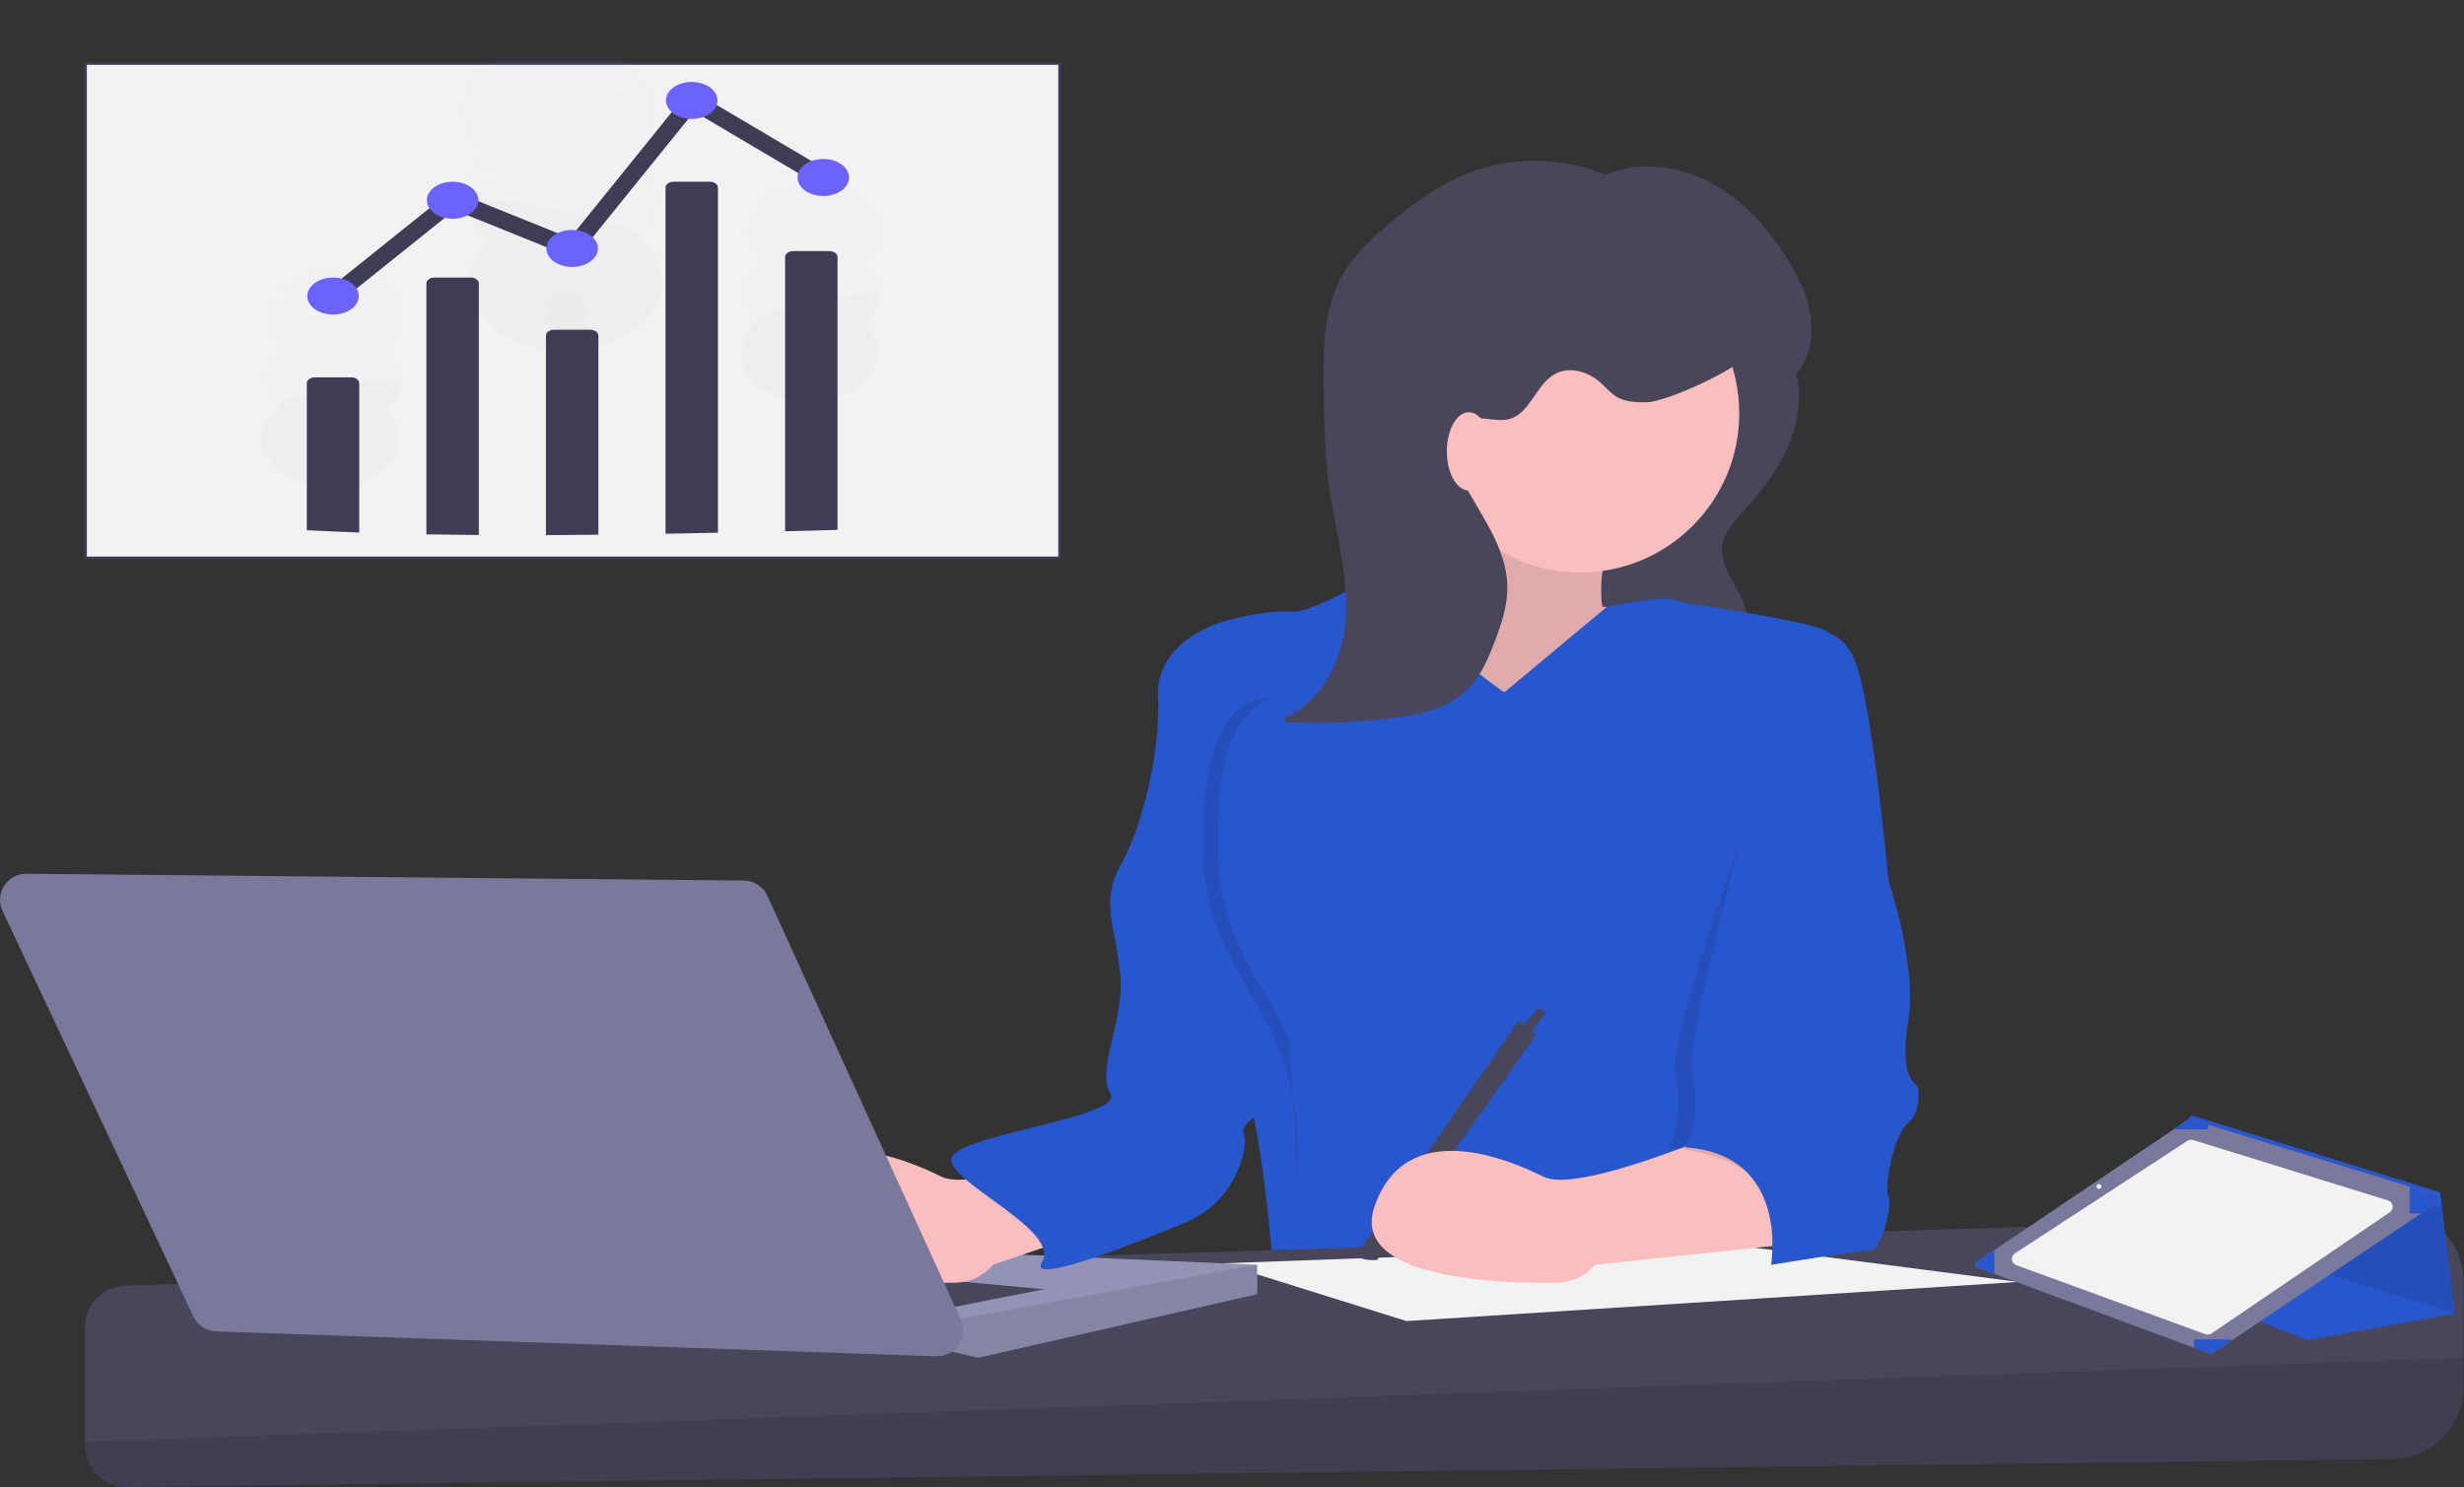 <svg width="1007" height="608" viewBox="0 0 1007 608" fill="none" xmlns="http://www.w3.org/2000/svg">
<rect x="0" y="0" width="1007" height="608" fill="#333333" stroke="none"/>
<g id="undraw_multitasking_hqg3 1">
<g clip-path="url(#clip0)">
<path id="Vector" d="M734.074 152.714C736.679 162.974 734.695 174.008 730.285 183.632C725.875 193.255 719.175 201.643 712.085 209.504C708.517 213.459 704.657 217.663 703.9 222.935C702.891 229.964 707.631 236.325 710.814 242.673C713.598 248.233 715.287 254.276 715.788 260.473C716.216 265.795 715.551 271.659 711.823 275.482C708.229 279.167 702.71 280.058 697.585 280.535C683.469 281.845 669.249 281.501 655.213 279.511C659.146 274.28 657.668 271.034 657.299 264.5C656.573 251.681 647.245 240.076 645.433 227.365C643.993 217.26 650.682 207.983 657.005 199.97L685.997 163.226C690.801 157.137 695.586 150.866 699.036 143.885C701.501 138.897 701.963 129.532 708.165 127.869C719.851 124.735 731.801 143.765 734.074 152.714Z" fill="#47465A"/>
<path id="Vector_2" d="M591.799 183C591.799 183 571.799 242 561.799 246C551.799 250 621.799 322 621.799 322L672.799 297L674.799 249L654.799 248C654.799 248 651.799 228 661.799 218C671.799 208 591.799 183 591.799 183Z" fill="#FBBEBE"/>
<path id="Vector_3" opacity="0.1" d="M591.799 183C591.799 183 571.799 242 561.799 246C551.799 250 621.799 322 621.799 322L672.799 297L674.799 249L654.799 248C654.799 248 651.799 228 661.799 218C671.799 208 591.799 183 591.799 183Z" fill="black"/>
<path id="Vector_4" d="M614.799 283C614.799 283 571.799 254 569.799 230C569.799 230 537.799 251 527.799 250C517.799 249 490.799 255 490.799 259C490.799 263 515.799 376 515.799 376C515.799 376 497.799 424 506.799 439C515.799 454 520.799 524 520.799 524H728.799C728.799 524 700.799 475 715.799 440C730.799 405 736.799 258 736.799 258C736.799 258 725.799 250 714.799 252C703.799 254 690.799 246 682.799 245C674.799 244 656.668 248.094 656.668 248.094L614.799 283Z" fill="#2856CD"/>
<path id="Vector_5" d="M1006.8 522.928V566.928C1006.8 574.672 1003.75 582.103 998.306 587.612C992.865 593.121 985.472 596.263 977.729 596.359L51.912 607.789C49.674 607.817 47.454 607.4 45.379 606.563C43.304 605.726 41.416 604.485 39.824 602.912C38.232 601.34 36.968 599.467 36.105 597.403C35.243 595.338 34.798 593.123 34.798 590.886V542.247C34.798 537.893 36.494 533.709 39.525 530.583C42.556 527.457 46.685 525.633 51.038 525.499L979.883 496.831C983.378 496.723 986.859 497.318 990.12 498.581C993.38 499.844 996.354 501.749 998.864 504.183C1001.37 506.617 1003.37 509.531 1004.73 512.751C1006.1 515.971 1006.8 519.432 1006.8 522.928V522.928Z" fill="#47465A"/>
<path id="Vector_6" opacity="0.1" d="M1006.8 555V566.928C1006.8 574.672 1003.75 582.103 998.306 587.612C992.865 593.121 985.472 596.263 977.729 596.359L51.912 607.789C49.674 607.817 47.454 607.4 45.379 606.563C43.304 605.726 41.416 604.485 39.824 602.912C38.232 601.34 36.968 599.467 36.105 597.403C35.243 595.338 34.798 593.123 34.798 590.886V589.32L1006.8 555Z" fill="black"/>
<path id="Vector_7" d="M824.799 524L707.659 508.801L499.362 516.4L574.799 540L824.799 524Z" fill="#F2F2F2"/>
<path id="Vector_8" d="M513.799 517V529L399.799 555L388.659 552.43L386.799 552L304.799 508L513.799 517Z" fill="#9493B6"/>
<path id="Vector_9" opacity="0.1" d="M513.799 517V529L399.799 555L388.659 552.43L386.799 540L513.799 517Z" fill="black"/>
<path id="Vector_10" d="M382.799 536C384.799 535 426.799 527 426.799 527L350.799 520L382.799 536Z" fill="#47465A"/>
<path id="Vector_11" d="M645.799 234C681.697 234 710.799 204.899 710.799 169C710.799 133.102 681.697 104 645.799 104C609.9 104 580.799 133.102 580.799 169C580.799 204.899 609.9 234 645.799 234Z" fill="#FBBEBE"/>
<path id="Vector_12" d="M456.799 463C456.799 463 398.799 488 384.799 481C370.799 474 328.799 456 315.799 493C305.315 522.838 366.515 524.712 390.6 524.319C393.512 524.272 396.379 523.593 399.003 522.329C401.627 521.065 403.946 519.247 405.799 517V517L489.299 488.5C489.299 488.5 470.799 457 456.799 463Z" fill="#FBBEBE"/>
<path id="Vector_13" d="M620.799 417L627.799 423L562.799 515C562.799 515 552.799 516 555.799 511L620.799 417Z" fill="#47465A"/>
<path id="Vector_14" d="M624.799 423L631.799 414L628.799 412L621.799 420L624.799 423Z" fill="#47465A"/>
<path id="Vector_15" d="M506.299 252.5C506.299 252.5 472.299 258.5 473.299 284.5C474.299 310.5 465.799 340 457.799 354C449.799 368 455.799 379 457.799 398C459.799 417 447.799 437 453.799 447C459.799 457 388.799 464 388.799 474C388.799 484 433.799 503 425.799 516C420.043 525.353 460.612 509.602 483.829 500.028C489.875 497.59 495.243 493.73 499.479 488.774C503.714 483.819 506.691 477.914 508.158 471.563C508.861 468.375 509.049 465.5 508.299 463.5C505.299 455.5 540.799 445 541.799 425C542.799 405 536.799 385 531.799 365C526.799 345 506.299 252.5 506.299 252.5Z" fill="#2856CD"/>
<path id="Vector_16" d="M10.777 357.161L304.016 359.936C306.043 359.955 308.023 360.552 309.723 361.656C311.423 362.76 312.773 364.327 313.615 366.171L392.642 539.321C393.397 540.974 393.716 542.792 393.571 544.603C393.425 546.413 392.819 548.157 391.811 549.668C390.802 551.179 389.424 552.407 387.808 553.236C386.191 554.065 384.389 554.467 382.574 554.404L88.305 544.225C86.346 544.157 84.443 543.551 82.806 542.472C81.169 541.393 79.861 539.883 79.026 538.109L1.028 372.363C0.26 370.73 -0.082 368.929 0.036 367.128C0.153 365.328 0.726 363.586 1.7 362.067C2.674 360.548 4.018 359.301 5.605 358.443C7.193 357.585 8.972 357.144 10.777 357.161Z" fill="#7A799C"/>
<path id="Vector_17" d="M702.799 463C702.799 463 644.799 488 630.799 481C616.799 474 574.799 456 561.799 493C551.315 522.838 612.515 524.712 636.6 524.319C639.512 524.272 642.379 523.593 645.003 522.329C647.627 521.065 649.946 519.247 651.799 517V517L736.799 508C736.799 508 716.799 457 702.799 463Z" fill="#FBBEBE"/>
<path id="Vector_18" opacity="0.1" d="M737.299 273.5C737.299 273.5 751.799 254 758.799 272C765.799 290 764.799 360 764.799 360C764.799 360 776.799 395 772.799 418C768.799 441 776.799 444 776.799 444C776.799 444 778.799 454 772.799 459C766.799 464 762.799 486 764.799 489C766.799 492 761.799 511 757.799 511C753.799 511 745.299 509.5 745.299 509.5C745.299 509.5 724.799 472 681.799 469C681.799 469 688.799 459 684.799 439C680.799 419 737.299 273.5 737.299 273.5Z" fill="black"/>
<path id="Vector_19" d="M734.799 259C734.799 259 751.299 252.5 758.299 270.5C765.299 288.5 771.799 360 771.799 360C771.799 360 783.799 395 779.799 418C775.799 441 783.799 444 783.799 444C783.799 444 785.799 454 779.799 459C773.799 464 769.799 486 771.799 489C773.799 492 768.799 511 764.799 511C760.799 511 723.799 517 723.799 517C723.799 517 731.799 472 688.799 469C688.799 469 695.799 459 691.799 439C687.799 419 734.799 259 734.799 259Z" fill="#2856CD"/>
<path id="Vector_20" d="M667.573 77.272C657.601 71.035 646.317 67.2 634.61 66.069C622.903 64.937 611.093 66.541 600.111 70.754C588.339 75.385 577.94 82.924 568.214 91.014C560.412 97.504 552.804 104.584 548.011 113.53C540.744 127.092 540.765 143.236 540.962 158.622C541.133 172.017 541.307 185.453 543.133 198.725C545.637 216.927 551.246 234.949 549.958 253.277C548.67 271.606 537.898 291.161 519.891 294.817C536.642 296.084 553.48 295.599 570.13 293.37C580.624 291.964 591.64 289.56 599.312 282.264C604.915 276.936 608.082 269.589 610.838 262.364C613.607 255.103 616.143 247.557 616.045 239.786C615.843 223.616 604.615 210.053 597.287 195.638C595.231 191.592 593.425 187.242 593.497 182.703C593.568 178.165 595.937 173.401 600.155 171.725C605.36 169.657 611.387 172.742 616.798 171.296C625.491 168.974 627.748 156.901 635.729 152.746C641.635 149.672 649.173 151.977 654.139 156.412C656.36 158.396 658.262 160.793 660.837 162.287C664.329 164.312 668.571 164.411 672.608 164.455C680.144 164.539 705.867 152.725 711.299 147.5C716.597 174.753 755.997 151.035 733.385 110.827C725.513 96.828 715.07 83.825 701.179 75.762C687.288 67.698 669.565 65.198 654.982 71.93" fill="#47465A"/>
<path id="Vector_21" d="M600.299 200.5C605.269 200.5 609.299 193.337 609.299 184.5C609.299 175.664 605.269 168.5 600.299 168.5C595.328 168.5 591.299 175.664 591.299 184.5C591.299 193.337 595.328 200.5 600.299 200.5Z" fill="#FBBEBE"/>
<path id="Vector_22" d="M688.799 246.519C688.799 246.519 744.299 254.5 747.299 258.5C750.299 262.5 744.299 286.5 744.299 286.5L704.299 293.5L673.519 286.862L688.799 246.519Z" fill="#2856CD"/>
<path id="Vector_23" opacity="0.1" d="M518.679 285.677C510.321 284.236 502.169 291.801 497.841 301.775C493.513 311.749 492.337 323.7 491.912 335.311C491.489 346.851 491.739 358.636 494.367 369.607C499.763 392.136 514.25 408.064 522.634 428.78C529.073 445.216 531.677 462.905 530.247 480.5" fill="black"/>
<path id="Vector_24" d="M524.679 285.677C516.321 284.236 508.169 291.801 503.841 301.775C499.513 311.749 498.337 323.7 497.912 335.311C497.489 346.851 497.739 358.636 500.367 369.607C505.763 392.136 520.25 408.064 528.634 428.78C535.073 445.216 537.677 462.905 536.247 480.5" fill="#2856CD"/>
<path id="Vector_25" d="M846.099 509.119L942.837 547.814L1003.3 536.931L998.026 493.653L997.252 487.353L895.678 455.913L888.422 463.168L846.099 509.119Z" fill="#2856CD"/>
<path id="Vector_26" opacity="0.1" d="M901.724 463.616V505.491L1003.3 536.931L998.026 493.653L901.724 463.616Z" fill="black"/>
<path id="Vector_27" d="M808.219 518.162L815.065 520.697L896.711 550.934L903.056 553.284C903.255 553.359 903.47 553.385 903.682 553.36C903.894 553.335 904.097 553.26 904.273 553.14L911.75 548.127L989.528 495.946L996.876 491.018C997.088 490.876 997.255 490.677 997.359 490.443C997.462 490.209 997.497 489.951 997.459 489.699C997.422 489.446 997.314 489.209 997.147 489.015C996.98 488.822 996.762 488.68 996.518 488.605L984.801 485.017L902.44 459.786L895.249 457.58C895.057 457.52 894.853 457.505 894.653 457.534C894.454 457.564 894.263 457.638 894.096 457.752L888.431 461.569L815.051 510.986L807.94 515.777C807.733 515.915 807.569 516.108 807.466 516.333C807.362 516.558 807.322 516.808 807.351 517.055C807.38 517.301 807.476 517.535 807.629 517.73C807.782 517.926 807.986 518.075 808.219 518.162V518.162Z" fill="#7A799C"/>
<path id="Vector_28" d="M976.677 495.519L903.799 545.084C903.447 545.323 903.043 545.475 902.62 545.528C902.198 545.581 901.769 545.532 901.369 545.386L823.999 517.14C823.529 516.967 823.115 516.666 822.806 516.272C822.496 515.877 822.302 515.404 822.245 514.906C822.188 514.408 822.271 513.903 822.484 513.45C822.697 512.996 823.033 512.61 823.452 512.335L893.992 466.303C894.322 466.087 894.696 465.947 895.087 465.892C895.478 465.837 895.876 465.87 896.253 465.986L975.962 490.7C976.447 490.852 976.88 491.138 977.21 491.524C977.54 491.91 977.755 492.382 977.83 492.885C977.904 493.388 977.836 493.902 977.632 494.368C977.428 494.833 977.097 495.232 976.677 495.519Z" fill="#F2F2F2"/>
<path id="Vector_29" d="M984.801 485.017V495.946H989.528L996.876 491.019C997.088 490.876 997.255 490.677 997.359 490.443C997.462 490.209 997.497 489.951 997.459 489.699C997.422 489.446 997.314 489.209 997.147 489.015C996.98 488.822 996.762 488.68 996.518 488.605L984.801 485.017Z" fill="#2856CD"/>
<path id="Vector_30" d="M896.71 547.511V550.934L903.056 553.284C903.255 553.359 903.47 553.385 903.682 553.36C903.894 553.335 904.097 553.26 904.273 553.14L911.75 548.127V547.511H896.71Z" fill="#2856CD"/>
<path id="Vector_31" d="M808.219 518.162L815.065 520.697V510.986H815.051L807.94 515.777C807.733 515.915 807.569 516.108 807.466 516.333C807.362 516.558 807.322 516.808 807.351 517.055C807.38 517.301 807.476 517.535 807.629 517.73C807.782 517.926 807.986 518.075 808.219 518.162V518.162Z" fill="#2856CD"/>
<path id="Vector_32" d="M888.431 461.569H902.44V459.786L895.249 457.58C895.057 457.52 894.853 457.505 894.653 457.534C894.454 457.564 894.263 457.638 894.096 457.752L888.431 461.569Z" fill="#2856CD"/>
<path id="Vector_33" d="M857.799 486C858.351 486 858.799 485.552 858.799 485C858.799 484.448 858.351 484 857.799 484C857.246 484 856.799 484.448 856.799 485C856.799 485.552 857.246 486 857.799 486Z" fill="#F2F2F2"/>
<path id="Vector_34" d="M432.669 26H34.669V228H432.669V26Z" fill="#F2F2F2"/>
<path id="Vector_35" d="M433 26H35V228H433V26Z" stroke="#3F3D56" stroke-miterlimit="10"/>
<g id="grafico">
<g id="Group" opacity="0.1">
<path id="Vector_36" opacity="0.1" d="M225.383 165.297C225.398 165.551 225.424 165.8 225.462 166.043C228.386 165.206 231.257 164.305 234.074 163.342C235.577 163.198 236.974 162.707 238.054 161.943C238.878 161.645 239.697 161.335 240.509 161.024C240.325 160.745 240.117 160.474 239.885 160.214C238.302 158.417 235.897 157.294 233.247 157.356C230.597 157.418 228.304 158.653 226.886 160.514C225.799 161.983 225.28 163.635 225.383 165.297V165.297Z" fill="#3F3D56"/>
<path id="Vector_37" opacity="0.1" d="M224.951 155.851C225.007 157.507 225.675 159.121 226.886 160.53C228.473 162.321 230.878 163.444 233.529 163.382C233.713 163.382 233.904 163.363 234.074 163.353C235.577 163.209 236.974 162.718 238.054 161.953C238.787 161.452 239.405 160.87 239.885 160.23C240.946 158.76 241.463 157.118 241.388 155.463C241.313 153.807 240.648 152.194 239.456 150.776C237.87 148.979 235.464 147.856 232.814 147.918C230.164 147.98 227.875 149.214 226.458 151.076C225.372 152.542 224.851 154.191 224.951 155.851V155.851Z" fill="#3F3D56"/>
<path id="Vector_38" opacity="0.1" d="M233.095 153.937C237.633 153.83 241.153 150.282 240.958 146.014C240.763 141.745 236.927 138.371 232.389 138.478C227.851 138.585 224.33 142.132 224.525 146.401C224.72 150.67 228.557 154.044 233.095 153.937Z" fill="#3F3D56"/>
<path id="Vector_39" opacity="0.1" d="M232.664 144.492C237.202 144.385 240.722 140.838 240.527 136.569C240.332 132.3 236.496 128.927 231.958 129.034C227.42 129.141 223.899 132.688 224.094 136.957C224.289 141.226 228.126 144.6 232.664 144.492Z" fill="#3F3D56"/>
<path id="Vector_40" opacity="0.1" d="M232.233 135.045C236.771 134.938 240.291 131.391 240.096 127.122C239.901 122.853 236.065 119.48 231.527 119.587C226.989 119.694 223.468 123.241 223.663 127.51C223.858 131.779 227.695 135.152 232.233 135.045Z" fill="#3F3D56"/>
<path id="Vector_41" opacity="0.1" d="M259.698 61.955C260.774 60.902 261.746 59.796 262.608 58.646L240.904 56.609L264.254 56.182C266.334 52.629 267.383 48.807 267.336 44.952C267.29 41.097 266.149 37.289 263.984 33.762L233.194 46.174L261.386 30.237C258.516 26.956 254.738 24.133 250.288 21.945C245.837 19.756 240.808 18.247 235.512 17.513C230.216 16.778 224.767 16.833 219.503 17.675C214.238 18.516 209.27 20.125 204.906 22.404C200.543 24.681 196.878 27.579 194.137 30.917C191.397 34.255 189.639 37.962 188.975 41.809C188.31 45.655 188.752 49.558 190.274 53.276C191.795 56.994 194.363 60.449 197.818 63.424C196.143 65.064 194.718 66.828 193.567 68.686L222.064 78.486L191.857 71.987C189.963 76.493 189.662 81.267 190.982 85.877C192.302 90.488 195.201 94.789 199.416 98.391C195.043 102.671 192.434 107.748 191.887 113.043C191.34 118.338 192.878 123.637 196.324 128.334C199.771 133.03 204.986 136.935 211.376 139.602C217.765 142.269 225.069 143.59 232.454 143.414C239.838 143.238 247.005 141.573 253.134 138.608C259.264 135.643 264.109 131.499 267.115 126.649C270.122 121.799 271.168 116.439 270.135 111.181C269.102 105.924 266.031 100.981 261.273 96.919C266.502 91.808 269.19 85.582 268.904 79.241C268.619 72.9 265.377 66.812 259.698 61.955V61.955Z" fill="#2856CD"/>
<path id="Vector_42" opacity="0.1" d="M190.195 81.096C190.47 87.44 193.719 93.532 199.416 98.383C195.042 102.662 192.431 107.739 191.883 113.034C191.335 118.329 192.871 123.628 196.316 128.325C199.762 133.022 204.976 136.928 211.365 139.595C217.753 142.263 225.057 143.585 232.442 143.41C239.827 143.235 246.994 141.571 253.124 138.607C259.254 135.643 264.1 131.499 267.108 126.65C270.116 121.8 271.163 116.44 270.132 111.182C269.1 105.925 266.03 100.982 261.273 96.919C266.329 91.987 190.052 77.921 190.195 81.096Z" fill="black"/>
</g>
<g id="Group_2" opacity="0.1">
<path id="Vector_43" opacity="0.1" d="M139.182 215.056C139.182 215.235 139.156 215.413 139.126 215.597C137.046 215.002 135.002 214.366 132.995 213.687C131.926 213.586 130.931 213.238 130.161 212.696C129.574 212.481 128.992 212.263 128.413 212.042C128.544 211.844 128.692 211.653 128.857 211.469C129.984 210.189 131.691 209.389 133.578 209.433C135.465 209.476 137.096 210.351 138.089 211.675C138.866 212.712 139.243 213.879 139.182 215.056V215.056Z" fill="#3F3D56"/>
<path id="Vector_44" opacity="0.1" d="M139.476 208.333C139.439 209.511 138.966 210.66 138.107 211.664C136.98 212.939 135.269 213.741 133.386 213.698L133.01 213.676C131.941 213.576 130.946 213.228 130.176 212.685C129.653 212.328 129.213 211.915 128.872 211.458C128.118 210.413 127.749 209.246 127.8 208.069C127.851 206.892 128.321 205.745 129.165 204.735C130.292 203.455 132.003 202.655 133.886 202.698C135.769 202.742 137.404 203.617 138.416 204.94C139.183 205.983 139.549 207.155 139.476 208.333Z" fill="#3F3D56"/>
<path id="Vector_45" opacity="0.1" d="M139.779 201.622C139.913 198.585 137.404 196.063 134.175 195.99C130.946 195.917 128.221 198.319 128.087 201.357C127.954 204.394 130.463 206.916 133.691 206.989C136.92 207.062 139.646 204.66 139.779 201.622Z" fill="#3F3D56"/>
<path id="Vector_46" opacity="0.1" d="M140.071 194.9C140.205 191.863 137.696 189.341 134.467 189.268C131.239 189.194 128.513 191.597 128.379 194.635C128.246 197.672 130.755 200.194 133.983 200.267C137.212 200.34 139.938 197.937 140.071 194.9Z" fill="#3F3D56"/>
<path id="Vector_47" opacity="0.1" d="M140.367 188.175C140.501 185.138 137.992 182.616 134.763 182.543C131.534 182.47 128.809 184.872 128.675 187.91C128.542 190.947 131.051 193.469 134.279 193.542C137.508 193.615 140.234 191.213 140.367 188.175Z" fill="#3F3D56"/>
<path id="Vector_48" opacity="0.1" d="M114.648 141.535C113.881 140.786 113.187 139.999 112.569 139.182L128.011 137.707L111.392 137.437C109.907 134.909 109.156 132.19 109.184 129.446C109.213 126.701 110.02 123.99 111.558 121.479L133.484 130.293L113.403 118.961C115.436 116.615 118.118 114.595 121.283 113.026C124.449 111.457 128.03 110.374 131.803 109.842C135.577 109.311 139.462 109.344 143.218 109.938C146.973 110.533 150.518 111.676 153.631 113.297C156.745 114.919 159.361 116.983 161.317 119.363C163.272 121.742 164.525 124.385 164.997 127.127C165.47 129.87 165.152 132.652 164.063 135.303C162.974 137.953 161.138 140.414 158.669 142.532C159.865 143.697 160.882 144.953 161.702 146.276L141.434 153.266L162.924 148.62C164.277 151.826 164.496 155.224 163.563 158.507C162.63 161.789 160.573 164.853 157.579 167.421C160.697 170.463 162.562 174.074 162.959 177.842C163.356 181.61 162.269 185.382 159.824 188.727C157.378 192.072 153.672 194.855 149.129 196.758C144.586 198.661 139.39 199.606 134.135 199.487C128.879 199.368 123.776 198.188 119.41 196.083C115.043 193.978 111.589 191.032 109.442 187.583C107.295 184.134 106.542 180.32 107.269 176.578C107.996 172.836 110.174 169.316 113.554 166.421C109.827 162.786 107.909 158.356 108.107 153.843C108.306 149.331 110.609 144.997 114.648 141.538V141.535Z" fill="#2856CD"/>
<path id="Vector_49" opacity="0.1" d="M164.116 155.111C163.927 159.626 161.624 163.963 157.579 167.421C160.697 170.463 162.562 174.074 162.959 177.842C163.356 181.61 162.269 185.382 159.824 188.727C157.378 192.072 153.672 194.855 149.129 196.758C144.586 198.661 139.39 199.606 134.135 199.487C128.879 199.368 123.776 198.188 119.41 196.083C115.043 193.978 111.589 191.032 109.442 187.583C107.295 184.134 106.542 180.32 107.269 176.578C107.996 172.836 110.174 169.316 113.554 166.421C109.949 162.91 164.221 152.85 164.116 155.111Z" fill="black"/>
</g>
<g id="Group_3" opacity="0.1">
<path id="Vector_50" opacity="0.1" d="M334.938 179.927C334.938 180.108 334.912 180.284 334.885 180.467C332.803 179.873 330.759 179.237 328.754 178.558C327.684 178.457 326.688 178.109 325.916 177.566C325.334 177.353 324.747 177.134 324.168 176.913C324.3 176.716 324.449 176.524 324.612 176.34C325.74 175.06 327.446 174.26 329.333 174.303C331.22 174.347 332.852 175.222 333.844 176.545C334.621 177.583 334.999 178.75 334.938 179.927V179.927Z" fill="#3F3D56"/>
<path id="Vector_51" opacity="0.1" d="M335.254 173.204C335.215 174.382 334.742 175.531 333.882 176.534C332.754 177.809 331.047 178.612 329.16 178.569L328.784 178.547C327.714 178.446 326.718 178.098 325.946 177.556C325.425 177.198 324.985 176.784 324.642 176.329C323.888 175.284 323.519 174.117 323.571 172.94C323.622 171.763 324.092 170.615 324.935 169.606C326.063 168.328 327.773 167.526 329.656 167.569C331.54 167.612 333.179 168.488 334.186 169.811C334.956 170.853 335.325 172.025 335.254 173.204V173.204Z" fill="#3F3D56"/>
<path id="Vector_52" opacity="0.1" d="M335.547 166.491C335.681 163.454 333.172 160.932 329.943 160.859C326.714 160.785 323.989 163.188 323.855 166.225C323.722 169.263 326.231 171.784 329.459 171.858C332.688 171.931 335.414 169.528 335.547 166.491Z" fill="#3F3D56"/>
<path id="Vector_53" opacity="0.1" d="M335.843 159.769C335.977 156.731 333.468 154.21 330.239 154.136C327.01 154.063 324.285 156.466 324.151 159.503C324.018 162.541 326.527 165.062 329.755 165.136C332.984 165.209 335.71 162.806 335.843 159.769Z" fill="#3F3D56"/>
<path id="Vector_54" opacity="0.1" d="M336.139 153.047C336.273 150.009 333.764 147.488 330.535 147.414C327.306 147.341 324.581 149.744 324.447 152.781C324.313 155.819 326.823 158.34 330.051 158.414C333.28 158.487 336.006 156.084 336.139 153.047Z" fill="#3F3D56"/>
<path id="Vector_55" opacity="0.1" d="M310.403 106.406C309.636 105.657 308.942 104.871 308.328 104.053L323.77 102.592L307.152 102.303C305.667 99.775 304.916 97.055 304.944 94.311C304.971 91.567 305.778 88.856 307.313 86.344L329.239 95.158L309.159 83.832C311.187 81.48 313.869 79.454 317.035 77.88C320.202 76.306 323.786 75.218 327.563 74.683C331.341 74.149 335.231 74.18 338.992 74.773C342.752 75.367 346.302 76.512 349.42 78.135C352.538 79.759 355.157 81.826 357.113 84.21C359.069 86.593 360.321 89.24 360.791 91.986C361.26 94.732 360.937 97.518 359.842 100.171C358.747 102.823 356.902 105.285 354.424 107.403C355.619 108.568 356.635 109.824 357.454 111.146L337.186 118.137L358.676 113.491C360.03 116.697 360.251 120.094 359.318 123.377C358.384 126.659 356.326 129.722 353.33 132.289C356.449 135.33 358.314 138.942 358.712 142.709C359.109 146.477 358.023 150.248 355.578 153.593C353.133 156.938 349.428 159.721 344.885 161.624C340.343 163.527 335.147 164.473 329.892 164.353C324.636 164.234 319.534 163.054 315.168 160.949C310.802 158.844 307.348 155.899 305.201 152.449C303.055 149 302.303 145.187 303.031 141.445C303.758 137.703 305.937 134.183 309.317 131.289C305.59 127.654 303.672 123.224 303.87 118.711C304.069 114.199 306.372 109.865 310.411 106.406H310.403Z" fill="#2856CD"/>
<path id="Vector_56" opacity="0.1" d="M359.875 119.982C359.687 124.497 357.382 128.833 353.334 132.289C356.453 135.331 358.317 138.942 358.714 142.709C359.111 146.476 358.025 150.248 355.58 153.593C353.134 156.937 349.429 159.72 344.887 161.623C340.344 163.525 335.149 164.471 329.894 164.352C324.639 164.232 319.537 163.053 315.17 160.948C310.804 158.843 307.351 155.898 305.204 152.449C303.058 149 302.305 145.186 303.032 141.445C303.76 137.703 305.937 134.184 309.317 131.289C305.708 127.78 359.973 117.718 359.875 119.982Z" fill="black"/>
</g>
<path id="Vector_57" d="M146.821 156.616V217.663C140.616 217.445 134.415 217.183 128.218 216.877L125.395 216.734V156.616C125.395 156.303 125.48 155.993 125.647 155.704C125.814 155.415 126.058 155.152 126.366 154.931C126.673 154.71 127.039 154.534 127.441 154.415C127.843 154.295 128.275 154.233 128.71 154.233H143.505C143.941 154.233 144.372 154.295 144.774 154.415C145.176 154.534 145.542 154.71 145.85 154.931C146.157 155.152 146.402 155.415 146.568 155.704C146.735 155.993 146.821 156.303 146.821 156.616V156.616Z" fill="#3F3D56"/>
<path id="Vector_58" d="M174.261 218.422V115.828C174.261 115.196 174.61 114.59 175.232 114.143C175.854 113.696 176.697 113.445 177.576 113.445H192.372C192.807 113.445 193.238 113.507 193.64 113.626C194.043 113.746 194.408 113.922 194.716 114.143C195.024 114.364 195.268 114.627 195.435 114.916C195.601 115.205 195.687 115.515 195.687 115.828V218.69L174.261 218.422Z" fill="#3F3D56"/>
<path id="Vector_59" d="M223.128 218.744V137.167C223.128 136.535 223.477 135.929 224.099 135.482C224.72 135.036 225.564 134.785 226.443 134.785H241.238C242.117 134.785 242.961 135.036 243.583 135.482C244.204 135.929 244.554 136.535 244.554 137.167V218.568L223.128 218.744Z" fill="#3F3D56"/>
<path id="Vector_60" d="M293.42 76.66V217.758C286.278 217.903 279.136 218.04 271.994 218.168V76.66C271.994 76.028 272.343 75.422 272.965 74.975C273.587 74.529 274.43 74.278 275.309 74.278H290.105C290.984 74.278 291.827 74.529 292.449 74.975C293.071 75.422 293.42 76.028 293.42 76.66V76.66Z" fill="#3F3D56"/>
<path id="Vector_61" d="M342.287 105.023V216.583C335.145 216.831 328.003 217.007 320.861 217.163V105.023C320.861 104.391 321.21 103.785 321.832 103.338C322.453 102.891 323.297 102.64 324.176 102.64H338.971C339.851 102.64 340.694 102.891 341.316 103.338C341.937 103.785 342.287 104.391 342.287 105.023V105.023Z" fill="#3F3D56"/>
<path id="Vector_62" d="M136.296 121.014L185.162 81.846L234.029 101.565L282.895 41.058L331.762 69.961" stroke="#3F3D56" stroke-width="7" stroke-miterlimit="10" stroke-linecap="round"/>
<path id="Vector_63" d="M136.108 128.577C141.92 128.577 146.633 125.191 146.633 121.014C146.633 116.837 141.92 113.451 136.108 113.451C130.295 113.451 125.582 116.837 125.582 121.014C125.582 125.191 130.295 128.577 136.108 128.577Z" fill="#6C63FF"/>
<path id="Vector_64" d="M184.974 89.41C190.787 89.41 195.499 86.023 195.499 81.846C195.499 77.669 190.787 74.283 184.974 74.283C179.161 74.283 174.449 77.669 174.449 81.846C174.449 86.023 179.161 89.41 184.974 89.41Z" fill="#6C63FF"/>
<path id="Vector_65" d="M233.841 109.129C239.653 109.129 244.366 105.742 244.366 101.565C244.366 97.388 239.653 94.002 233.841 94.002C228.028 94.002 223.315 97.388 223.315 101.565C223.315 105.742 228.028 109.129 233.841 109.129Z" fill="#6C63FF"/>
<path id="Vector_66" d="M282.707 48.621C288.52 48.621 293.232 45.235 293.232 41.058C293.232 36.881 288.52 33.495 282.707 33.495C276.894 33.495 272.182 36.881 272.182 41.058C272.182 45.235 276.894 48.621 282.707 48.621Z" fill="#6C63FF"/>
<path id="Vector_67" d="M336.46 80.115C342.273 80.115 346.985 76.729 346.985 72.552C346.985 68.374 342.273 64.988 336.46 64.988C330.647 64.988 325.935 68.374 325.935 72.552C325.935 76.729 330.647 80.115 336.46 80.115Z" fill="#6C63FF"/>
</g>
</g>
</g>
<defs>
<clipPath id="clip0">
<rect width="1006.8" height="607.79" fill="white"/>
</clipPath>
</defs>
</svg>
